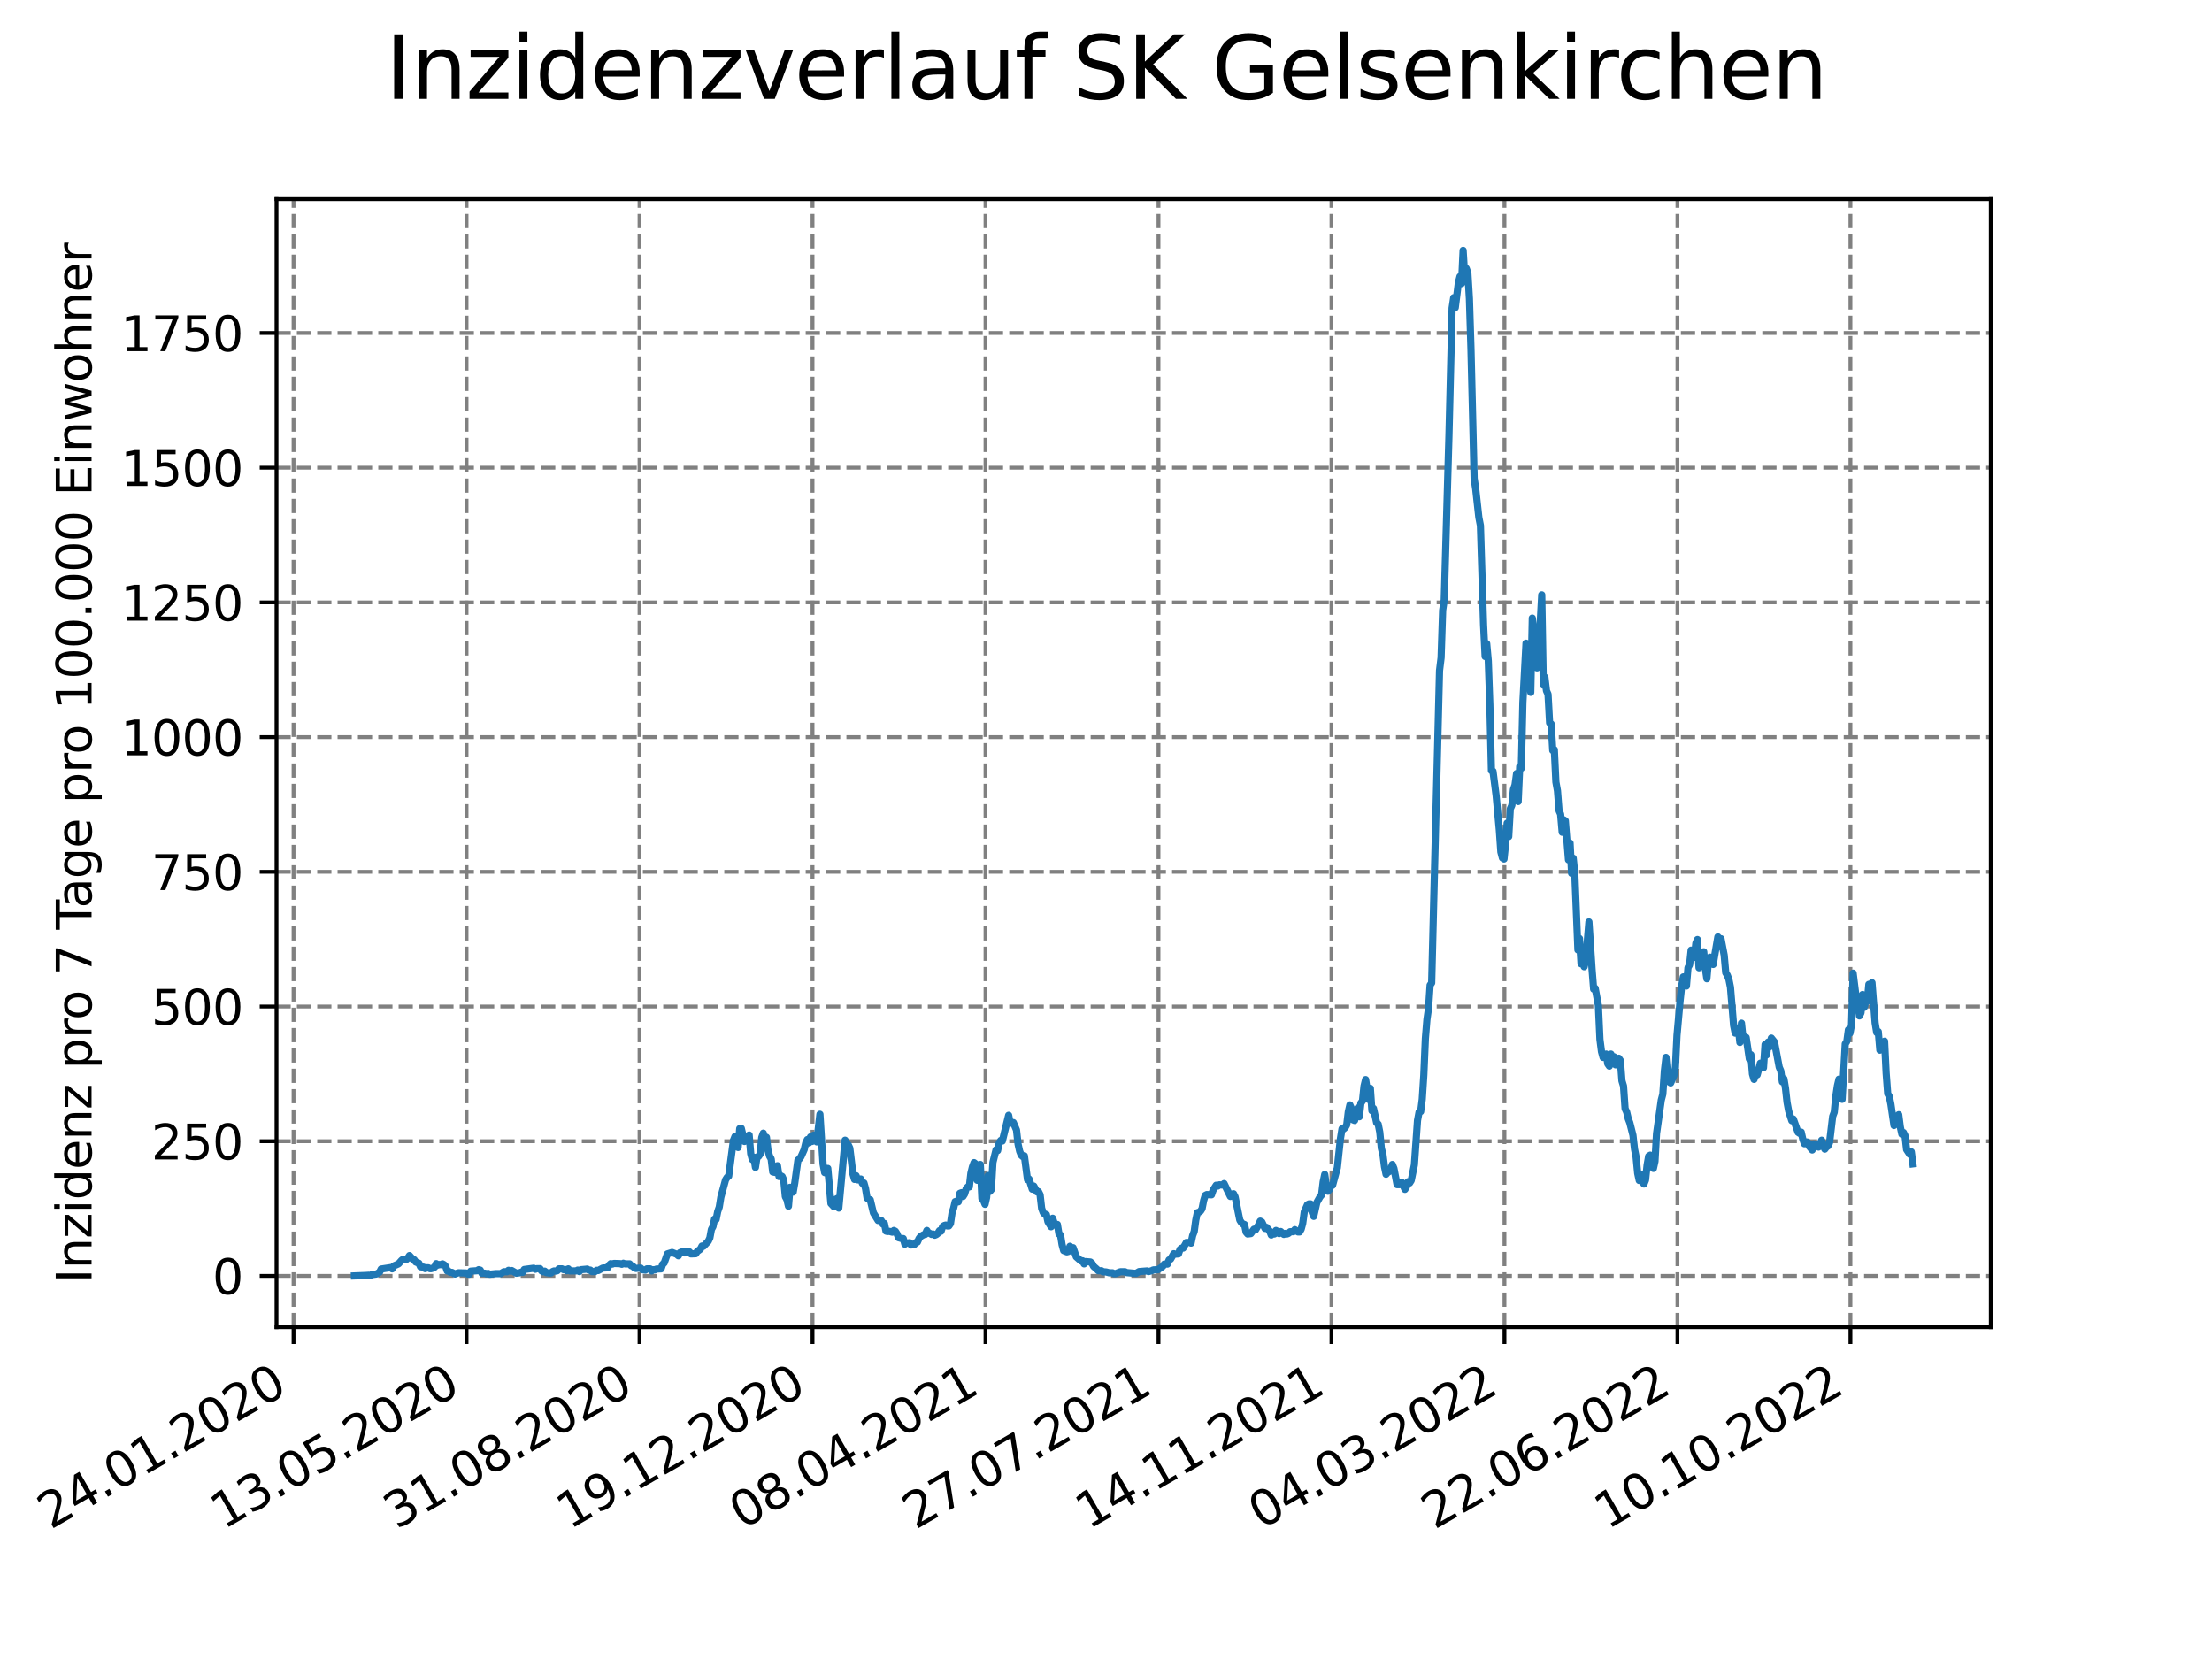 <?xml version="1.0" encoding="utf-8" standalone="no"?>
<!DOCTYPE svg PUBLIC "-//W3C//DTD SVG 1.1//EN"
  "http://www.w3.org/Graphics/SVG/1.1/DTD/svg11.dtd">
<svg xmlns:xlink="http://www.w3.org/1999/xlink" width="460.8pt" height="345.6pt" viewBox="0 0 460.8 345.6" xmlns="http://www.w3.org/2000/svg" version="1.1">
 <defs>
  <style type="text/css">*{stroke-linejoin: round; stroke-linecap: butt}</style>
 </defs>
 <g id="figure_1">
  <g id="patch_1">
   <path d="M 0 345.6 
L 460.8 345.6 
L 460.8 0 
L 0 0 
z
" style="fill: #ffffff"/>
  </g>
  <g id="axes_1">
   <g id="patch_2">
    <path d="M 57.6 276.48 
L 414.72 276.48 
L 414.72 41.472 
L 57.6 41.472 
z
" style="fill: #ffffff"/>
   </g>
   <g id="matplotlib.axis_1">
    <g id="xtick_1">
     <g id="line2d_1">
      <path d="M 61.152 276.48 
L 61.152 41.472 
" clip-path="url(#p1829b0a5c7)" style="fill: none; stroke-dasharray: 2.96,1.28; stroke-dashoffset: 0; stroke: #808080; stroke-width: 0.8"/>
     </g>
     <g id="line2d_2">
      <defs>
       <path id="m6d85619cec" d="M 0 0 
L 0 3.5 
" style="stroke: #000000; stroke-width: 0.8"/>
      </defs>
      <g>
       <use xlink:href="#m6d85619cec" x="61.152" y="276.48" style="stroke: #000000; stroke-width: 0.8"/>
      </g>
     </g>
     <g id="text_1">
      <!-- 24.01.2020 -->
      <g transform="translate(10.527 318.689) rotate(-30) scale(0.1 -0.1)">
       <defs>
        <path id="DejaVuSans-32" d="M 1228 531 
L 3431 531 
L 3431 0 
L 469 0 
L 469 531 
Q 828 903 1448 1529 
Q 2069 2156 2228 2338 
Q 2531 2678 2651 2914 
Q 2772 3150 2772 3378 
Q 2772 3750 2511 3984 
Q 2250 4219 1831 4219 
Q 1534 4219 1204 4116 
Q 875 4013 500 3803 
L 500 4441 
Q 881 4594 1212 4672 
Q 1544 4750 1819 4750 
Q 2544 4750 2975 4387 
Q 3406 4025 3406 3419 
Q 3406 3131 3298 2873 
Q 3191 2616 2906 2266 
Q 2828 2175 2409 1742 
Q 1991 1309 1228 531 
z
" transform="scale(0.016)"/>
        <path id="DejaVuSans-34" d="M 2419 4116 
L 825 1625 
L 2419 1625 
L 2419 4116 
z
M 2253 4666 
L 3047 4666 
L 3047 1625 
L 3713 1625 
L 3713 1100 
L 3047 1100 
L 3047 0 
L 2419 0 
L 2419 1100 
L 313 1100 
L 313 1709 
L 2253 4666 
z
" transform="scale(0.016)"/>
        <path id="DejaVuSans-2e" d="M 684 794 
L 1344 794 
L 1344 0 
L 684 0 
L 684 794 
z
" transform="scale(0.016)"/>
        <path id="DejaVuSans-30" d="M 2034 4250 
Q 1547 4250 1301 3770 
Q 1056 3291 1056 2328 
Q 1056 1369 1301 889 
Q 1547 409 2034 409 
Q 2525 409 2770 889 
Q 3016 1369 3016 2328 
Q 3016 3291 2770 3770 
Q 2525 4250 2034 4250 
z
M 2034 4750 
Q 2819 4750 3233 4129 
Q 3647 3509 3647 2328 
Q 3647 1150 3233 529 
Q 2819 -91 2034 -91 
Q 1250 -91 836 529 
Q 422 1150 422 2328 
Q 422 3509 836 4129 
Q 1250 4750 2034 4750 
z
" transform="scale(0.016)"/>
        <path id="DejaVuSans-31" d="M 794 531 
L 1825 531 
L 1825 4091 
L 703 3866 
L 703 4441 
L 1819 4666 
L 2450 4666 
L 2450 531 
L 3481 531 
L 3481 0 
L 794 0 
L 794 531 
z
" transform="scale(0.016)"/>
       </defs>
       <use xlink:href="#DejaVuSans-32"/>
       <use xlink:href="#DejaVuSans-34" x="63.623"/>
       <use xlink:href="#DejaVuSans-2e" x="127.246"/>
       <use xlink:href="#DejaVuSans-30" x="159.033"/>
       <use xlink:href="#DejaVuSans-31" x="222.656"/>
       <use xlink:href="#DejaVuSans-2e" x="286.279"/>
       <use xlink:href="#DejaVuSans-32" x="318.066"/>
       <use xlink:href="#DejaVuSans-30" x="381.689"/>
       <use xlink:href="#DejaVuSans-32" x="445.312"/>
       <use xlink:href="#DejaVuSans-30" x="508.936"/>
      </g>
     </g>
    </g>
    <g id="xtick_2">
     <g id="line2d_3">
      <path d="M 97.188 276.48 
L 97.188 41.472 
" clip-path="url(#p1829b0a5c7)" style="fill: none; stroke-dasharray: 2.96,1.28; stroke-dashoffset: 0; stroke: #808080; stroke-width: 0.8"/>
     </g>
     <g id="line2d_4">
      <g>
       <use xlink:href="#m6d85619cec" x="97.188" y="276.48" style="stroke: #000000; stroke-width: 0.8"/>
      </g>
     </g>
     <g id="text_2">
      <!-- 13.05.2020 -->
      <g transform="translate(46.563 318.689) rotate(-30) scale(0.1 -0.1)">
       <defs>
        <path id="DejaVuSans-33" d="M 2597 2516 
Q 3050 2419 3304 2112 
Q 3559 1806 3559 1356 
Q 3559 666 3084 287 
Q 2609 -91 1734 -91 
Q 1441 -91 1130 -33 
Q 819 25 488 141 
L 488 750 
Q 750 597 1062 519 
Q 1375 441 1716 441 
Q 2309 441 2620 675 
Q 2931 909 2931 1356 
Q 2931 1769 2642 2001 
Q 2353 2234 1838 2234 
L 1294 2234 
L 1294 2753 
L 1863 2753 
Q 2328 2753 2575 2939 
Q 2822 3125 2822 3475 
Q 2822 3834 2567 4026 
Q 2313 4219 1838 4219 
Q 1578 4219 1281 4162 
Q 984 4106 628 3988 
L 628 4550 
Q 988 4650 1302 4700 
Q 1616 4750 1894 4750 
Q 2613 4750 3031 4423 
Q 3450 4097 3450 3541 
Q 3450 3153 3228 2886 
Q 3006 2619 2597 2516 
z
" transform="scale(0.016)"/>
        <path id="DejaVuSans-35" d="M 691 4666 
L 3169 4666 
L 3169 4134 
L 1269 4134 
L 1269 2991 
Q 1406 3038 1543 3061 
Q 1681 3084 1819 3084 
Q 2600 3084 3056 2656 
Q 3513 2228 3513 1497 
Q 3513 744 3044 326 
Q 2575 -91 1722 -91 
Q 1428 -91 1123 -41 
Q 819 9 494 109 
L 494 744 
Q 775 591 1075 516 
Q 1375 441 1709 441 
Q 2250 441 2565 725 
Q 2881 1009 2881 1497 
Q 2881 1984 2565 2268 
Q 2250 2553 1709 2553 
Q 1456 2553 1204 2497 
Q 953 2441 691 2322 
L 691 4666 
z
" transform="scale(0.016)"/>
       </defs>
       <use xlink:href="#DejaVuSans-31"/>
       <use xlink:href="#DejaVuSans-33" x="63.623"/>
       <use xlink:href="#DejaVuSans-2e" x="127.246"/>
       <use xlink:href="#DejaVuSans-30" x="159.033"/>
       <use xlink:href="#DejaVuSans-35" x="222.656"/>
       <use xlink:href="#DejaVuSans-2e" x="286.279"/>
       <use xlink:href="#DejaVuSans-32" x="318.066"/>
       <use xlink:href="#DejaVuSans-30" x="381.689"/>
       <use xlink:href="#DejaVuSans-32" x="445.312"/>
       <use xlink:href="#DejaVuSans-30" x="508.936"/>
      </g>
     </g>
    </g>
    <g id="xtick_3">
     <g id="line2d_5">
      <path d="M 133.224 276.48 
L 133.224 41.472 
" clip-path="url(#p1829b0a5c7)" style="fill: none; stroke-dasharray: 2.96,1.28; stroke-dashoffset: 0; stroke: #808080; stroke-width: 0.8"/>
     </g>
     <g id="line2d_6">
      <g>
       <use xlink:href="#m6d85619cec" x="133.224" y="276.48" style="stroke: #000000; stroke-width: 0.8"/>
      </g>
     </g>
     <g id="text_3">
      <!-- 31.08.2020 -->
      <g transform="translate(82.599 318.689) rotate(-30) scale(0.1 -0.1)">
       <defs>
        <path id="DejaVuSans-38" d="M 2034 2216 
Q 1584 2216 1326 1975 
Q 1069 1734 1069 1313 
Q 1069 891 1326 650 
Q 1584 409 2034 409 
Q 2484 409 2743 651 
Q 3003 894 3003 1313 
Q 3003 1734 2745 1975 
Q 2488 2216 2034 2216 
z
M 1403 2484 
Q 997 2584 770 2862 
Q 544 3141 544 3541 
Q 544 4100 942 4425 
Q 1341 4750 2034 4750 
Q 2731 4750 3128 4425 
Q 3525 4100 3525 3541 
Q 3525 3141 3298 2862 
Q 3072 2584 2669 2484 
Q 3125 2378 3379 2068 
Q 3634 1759 3634 1313 
Q 3634 634 3220 271 
Q 2806 -91 2034 -91 
Q 1263 -91 848 271 
Q 434 634 434 1313 
Q 434 1759 690 2068 
Q 947 2378 1403 2484 
z
M 1172 3481 
Q 1172 3119 1398 2916 
Q 1625 2713 2034 2713 
Q 2441 2713 2670 2916 
Q 2900 3119 2900 3481 
Q 2900 3844 2670 4047 
Q 2441 4250 2034 4250 
Q 1625 4250 1398 4047 
Q 1172 3844 1172 3481 
z
" transform="scale(0.016)"/>
       </defs>
       <use xlink:href="#DejaVuSans-33"/>
       <use xlink:href="#DejaVuSans-31" x="63.623"/>
       <use xlink:href="#DejaVuSans-2e" x="127.246"/>
       <use xlink:href="#DejaVuSans-30" x="159.033"/>
       <use xlink:href="#DejaVuSans-38" x="222.656"/>
       <use xlink:href="#DejaVuSans-2e" x="286.279"/>
       <use xlink:href="#DejaVuSans-32" x="318.066"/>
       <use xlink:href="#DejaVuSans-30" x="381.689"/>
       <use xlink:href="#DejaVuSans-32" x="445.312"/>
       <use xlink:href="#DejaVuSans-30" x="508.936"/>
      </g>
     </g>
    </g>
    <g id="xtick_4">
     <g id="line2d_7">
      <path d="M 169.261 276.48 
L 169.261 41.472 
" clip-path="url(#p1829b0a5c7)" style="fill: none; stroke-dasharray: 2.96,1.28; stroke-dashoffset: 0; stroke: #808080; stroke-width: 0.8"/>
     </g>
     <g id="line2d_8">
      <g>
       <use xlink:href="#m6d85619cec" x="169.261" y="276.48" style="stroke: #000000; stroke-width: 0.8"/>
      </g>
     </g>
     <g id="text_4">
      <!-- 19.12.2020 -->
      <g transform="translate(118.636 318.689) rotate(-30) scale(0.1 -0.1)">
       <defs>
        <path id="DejaVuSans-39" d="M 703 97 
L 703 672 
Q 941 559 1184 500 
Q 1428 441 1663 441 
Q 2288 441 2617 861 
Q 2947 1281 2994 2138 
Q 2813 1869 2534 1725 
Q 2256 1581 1919 1581 
Q 1219 1581 811 2004 
Q 403 2428 403 3163 
Q 403 3881 828 4315 
Q 1253 4750 1959 4750 
Q 2769 4750 3195 4129 
Q 3622 3509 3622 2328 
Q 3622 1225 3098 567 
Q 2575 -91 1691 -91 
Q 1453 -91 1209 -44 
Q 966 3 703 97 
z
M 1959 2075 
Q 2384 2075 2632 2365 
Q 2881 2656 2881 3163 
Q 2881 3666 2632 3958 
Q 2384 4250 1959 4250 
Q 1534 4250 1286 3958 
Q 1038 3666 1038 3163 
Q 1038 2656 1286 2365 
Q 1534 2075 1959 2075 
z
" transform="scale(0.016)"/>
       </defs>
       <use xlink:href="#DejaVuSans-31"/>
       <use xlink:href="#DejaVuSans-39" x="63.623"/>
       <use xlink:href="#DejaVuSans-2e" x="127.246"/>
       <use xlink:href="#DejaVuSans-31" x="159.033"/>
       <use xlink:href="#DejaVuSans-32" x="222.656"/>
       <use xlink:href="#DejaVuSans-2e" x="286.279"/>
       <use xlink:href="#DejaVuSans-32" x="318.066"/>
       <use xlink:href="#DejaVuSans-30" x="381.689"/>
       <use xlink:href="#DejaVuSans-32" x="445.312"/>
       <use xlink:href="#DejaVuSans-30" x="508.936"/>
      </g>
     </g>
    </g>
    <g id="xtick_5">
     <g id="line2d_9">
      <path d="M 205.297 276.48 
L 205.297 41.472 
" clip-path="url(#p1829b0a5c7)" style="fill: none; stroke-dasharray: 2.96,1.28; stroke-dashoffset: 0; stroke: #808080; stroke-width: 0.8"/>
     </g>
     <g id="line2d_10">
      <g>
       <use xlink:href="#m6d85619cec" x="205.297" y="276.48" style="stroke: #000000; stroke-width: 0.8"/>
      </g>
     </g>
     <g id="text_5">
      <!-- 08.04.2021 -->
      <g transform="translate(154.672 318.689) rotate(-30) scale(0.1 -0.1)">
       <use xlink:href="#DejaVuSans-30"/>
       <use xlink:href="#DejaVuSans-38" x="63.623"/>
       <use xlink:href="#DejaVuSans-2e" x="127.246"/>
       <use xlink:href="#DejaVuSans-30" x="159.033"/>
       <use xlink:href="#DejaVuSans-34" x="222.656"/>
       <use xlink:href="#DejaVuSans-2e" x="286.279"/>
       <use xlink:href="#DejaVuSans-32" x="318.066"/>
       <use xlink:href="#DejaVuSans-30" x="381.689"/>
       <use xlink:href="#DejaVuSans-32" x="445.312"/>
       <use xlink:href="#DejaVuSans-31" x="508.936"/>
      </g>
     </g>
    </g>
    <g id="xtick_6">
     <g id="line2d_11">
      <path d="M 241.333 276.48 
L 241.333 41.472 
" clip-path="url(#p1829b0a5c7)" style="fill: none; stroke-dasharray: 2.96,1.28; stroke-dashoffset: 0; stroke: #808080; stroke-width: 0.8"/>
     </g>
     <g id="line2d_12">
      <g>
       <use xlink:href="#m6d85619cec" x="241.333" y="276.48" style="stroke: #000000; stroke-width: 0.8"/>
      </g>
     </g>
     <g id="text_6">
      <!-- 27.07.2021 -->
      <g transform="translate(190.708 318.689) rotate(-30) scale(0.1 -0.1)">
       <defs>
        <path id="DejaVuSans-37" d="M 525 4666 
L 3525 4666 
L 3525 4397 
L 1831 0 
L 1172 0 
L 2766 4134 
L 525 4134 
L 525 4666 
z
" transform="scale(0.016)"/>
       </defs>
       <use xlink:href="#DejaVuSans-32"/>
       <use xlink:href="#DejaVuSans-37" x="63.623"/>
       <use xlink:href="#DejaVuSans-2e" x="127.246"/>
       <use xlink:href="#DejaVuSans-30" x="159.033"/>
       <use xlink:href="#DejaVuSans-37" x="222.656"/>
       <use xlink:href="#DejaVuSans-2e" x="286.279"/>
       <use xlink:href="#DejaVuSans-32" x="318.066"/>
       <use xlink:href="#DejaVuSans-30" x="381.689"/>
       <use xlink:href="#DejaVuSans-32" x="445.312"/>
       <use xlink:href="#DejaVuSans-31" x="508.936"/>
      </g>
     </g>
    </g>
    <g id="xtick_7">
     <g id="line2d_13">
      <path d="M 277.37 276.48 
L 277.37 41.472 
" clip-path="url(#p1829b0a5c7)" style="fill: none; stroke-dasharray: 2.96,1.28; stroke-dashoffset: 0; stroke: #808080; stroke-width: 0.8"/>
     </g>
     <g id="line2d_14">
      <g>
       <use xlink:href="#m6d85619cec" x="277.37" y="276.48" style="stroke: #000000; stroke-width: 0.8"/>
      </g>
     </g>
     <g id="text_7">
      <!-- 14.11.2021 -->
      <g transform="translate(226.745 318.689) rotate(-30) scale(0.1 -0.1)">
       <use xlink:href="#DejaVuSans-31"/>
       <use xlink:href="#DejaVuSans-34" x="63.623"/>
       <use xlink:href="#DejaVuSans-2e" x="127.246"/>
       <use xlink:href="#DejaVuSans-31" x="159.033"/>
       <use xlink:href="#DejaVuSans-31" x="222.656"/>
       <use xlink:href="#DejaVuSans-2e" x="286.279"/>
       <use xlink:href="#DejaVuSans-32" x="318.066"/>
       <use xlink:href="#DejaVuSans-30" x="381.689"/>
       <use xlink:href="#DejaVuSans-32" x="445.312"/>
       <use xlink:href="#DejaVuSans-31" x="508.936"/>
      </g>
     </g>
    </g>
    <g id="xtick_8">
     <g id="line2d_15">
      <path d="M 313.406 276.48 
L 313.406 41.472 
" clip-path="url(#p1829b0a5c7)" style="fill: none; stroke-dasharray: 2.96,1.28; stroke-dashoffset: 0; stroke: #808080; stroke-width: 0.8"/>
     </g>
     <g id="line2d_16">
      <g>
       <use xlink:href="#m6d85619cec" x="313.406" y="276.48" style="stroke: #000000; stroke-width: 0.8"/>
      </g>
     </g>
     <g id="text_8">
      <!-- 04.03.2022 -->
      <g transform="translate(262.781 318.689) rotate(-30) scale(0.1 -0.1)">
       <use xlink:href="#DejaVuSans-30"/>
       <use xlink:href="#DejaVuSans-34" x="63.623"/>
       <use xlink:href="#DejaVuSans-2e" x="127.246"/>
       <use xlink:href="#DejaVuSans-30" x="159.033"/>
       <use xlink:href="#DejaVuSans-33" x="222.656"/>
       <use xlink:href="#DejaVuSans-2e" x="286.279"/>
       <use xlink:href="#DejaVuSans-32" x="318.066"/>
       <use xlink:href="#DejaVuSans-30" x="381.689"/>
       <use xlink:href="#DejaVuSans-32" x="445.312"/>
       <use xlink:href="#DejaVuSans-32" x="508.936"/>
      </g>
     </g>
    </g>
    <g id="xtick_9">
     <g id="line2d_17">
      <path d="M 349.442 276.48 
L 349.442 41.472 
" clip-path="url(#p1829b0a5c7)" style="fill: none; stroke-dasharray: 2.96,1.28; stroke-dashoffset: 0; stroke: #808080; stroke-width: 0.8"/>
     </g>
     <g id="line2d_18">
      <g>
       <use xlink:href="#m6d85619cec" x="349.442" y="276.48" style="stroke: #000000; stroke-width: 0.8"/>
      </g>
     </g>
     <g id="text_9">
      <!-- 22.06.2022 -->
      <g transform="translate(298.817 318.689) rotate(-30) scale(0.1 -0.1)">
       <defs>
        <path id="DejaVuSans-36" d="M 2113 2584 
Q 1688 2584 1439 2293 
Q 1191 2003 1191 1497 
Q 1191 994 1439 701 
Q 1688 409 2113 409 
Q 2538 409 2786 701 
Q 3034 994 3034 1497 
Q 3034 2003 2786 2293 
Q 2538 2584 2113 2584 
z
M 3366 4563 
L 3366 3988 
Q 3128 4100 2886 4159 
Q 2644 4219 2406 4219 
Q 1781 4219 1451 3797 
Q 1122 3375 1075 2522 
Q 1259 2794 1537 2939 
Q 1816 3084 2150 3084 
Q 2853 3084 3261 2657 
Q 3669 2231 3669 1497 
Q 3669 778 3244 343 
Q 2819 -91 2113 -91 
Q 1303 -91 875 529 
Q 447 1150 447 2328 
Q 447 3434 972 4092 
Q 1497 4750 2381 4750 
Q 2619 4750 2861 4703 
Q 3103 4656 3366 4563 
z
" transform="scale(0.016)"/>
       </defs>
       <use xlink:href="#DejaVuSans-32"/>
       <use xlink:href="#DejaVuSans-32" x="63.623"/>
       <use xlink:href="#DejaVuSans-2e" x="127.246"/>
       <use xlink:href="#DejaVuSans-30" x="159.033"/>
       <use xlink:href="#DejaVuSans-36" x="222.656"/>
       <use xlink:href="#DejaVuSans-2e" x="286.279"/>
       <use xlink:href="#DejaVuSans-32" x="318.066"/>
       <use xlink:href="#DejaVuSans-30" x="381.689"/>
       <use xlink:href="#DejaVuSans-32" x="445.312"/>
       <use xlink:href="#DejaVuSans-32" x="508.936"/>
      </g>
     </g>
    </g>
    <g id="xtick_10">
     <g id="line2d_19">
      <path d="M 385.479 276.48 
L 385.479 41.472 
" clip-path="url(#p1829b0a5c7)" style="fill: none; stroke-dasharray: 2.96,1.28; stroke-dashoffset: 0; stroke: #808080; stroke-width: 0.8"/>
     </g>
     <g id="line2d_20">
      <g>
       <use xlink:href="#m6d85619cec" x="385.479" y="276.48" style="stroke: #000000; stroke-width: 0.8"/>
      </g>
     </g>
     <g id="text_10">
      <!-- 10.10.2022 -->
      <g transform="translate(334.853 318.689) rotate(-30) scale(0.1 -0.1)">
       <use xlink:href="#DejaVuSans-31"/>
       <use xlink:href="#DejaVuSans-30" x="63.623"/>
       <use xlink:href="#DejaVuSans-2e" x="127.246"/>
       <use xlink:href="#DejaVuSans-31" x="159.033"/>
       <use xlink:href="#DejaVuSans-30" x="222.656"/>
       <use xlink:href="#DejaVuSans-2e" x="286.279"/>
       <use xlink:href="#DejaVuSans-32" x="318.066"/>
       <use xlink:href="#DejaVuSans-30" x="381.689"/>
       <use xlink:href="#DejaVuSans-32" x="445.312"/>
       <use xlink:href="#DejaVuSans-32" x="508.936"/>
      </g>
     </g>
    </g>
   </g>
   <g id="matplotlib.axis_2">
    <g id="ytick_1">
     <g id="line2d_21">
      <path d="M 57.6 265.798 
L 414.72 265.798 
" clip-path="url(#p1829b0a5c7)" style="fill: none; stroke-dasharray: 2.96,1.28; stroke-dashoffset: 0; stroke: #808080; stroke-width: 0.8"/>
     </g>
     <g id="line2d_22">
      <defs>
       <path id="m5ffd373822" d="M 0 0 
L -3.5 0 
" style="stroke: #000000; stroke-width: 0.8"/>
      </defs>
      <g>
       <use xlink:href="#m5ffd373822" x="57.6" y="265.798" style="stroke: #000000; stroke-width: 0.8"/>
      </g>
     </g>
     <g id="text_11">
      <!-- 0 -->
      <g transform="translate(44.237 269.597) scale(0.1 -0.1)">
       <use xlink:href="#DejaVuSans-30"/>
      </g>
     </g>
    </g>
    <g id="ytick_2">
     <g id="line2d_23">
      <path d="M 57.6 237.737 
L 414.72 237.737 
" clip-path="url(#p1829b0a5c7)" style="fill: none; stroke-dasharray: 2.96,1.28; stroke-dashoffset: 0; stroke: #808080; stroke-width: 0.8"/>
     </g>
     <g id="line2d_24">
      <g>
       <use xlink:href="#m5ffd373822" x="57.6" y="237.737" style="stroke: #000000; stroke-width: 0.8"/>
      </g>
     </g>
     <g id="text_12">
      <!-- 250 -->
      <g transform="translate(31.512 241.536) scale(0.1 -0.1)">
       <use xlink:href="#DejaVuSans-32"/>
       <use xlink:href="#DejaVuSans-35" x="63.623"/>
       <use xlink:href="#DejaVuSans-30" x="127.246"/>
      </g>
     </g>
    </g>
    <g id="ytick_3">
     <g id="line2d_25">
      <path d="M 57.6 209.675 
L 414.72 209.675 
" clip-path="url(#p1829b0a5c7)" style="fill: none; stroke-dasharray: 2.96,1.28; stroke-dashoffset: 0; stroke: #808080; stroke-width: 0.8"/>
     </g>
     <g id="line2d_26">
      <g>
       <use xlink:href="#m5ffd373822" x="57.6" y="209.675" style="stroke: #000000; stroke-width: 0.8"/>
      </g>
     </g>
     <g id="text_13">
      <!-- 500 -->
      <g transform="translate(31.512 213.475) scale(0.1 -0.1)">
       <use xlink:href="#DejaVuSans-35"/>
       <use xlink:href="#DejaVuSans-30" x="63.623"/>
       <use xlink:href="#DejaVuSans-30" x="127.246"/>
      </g>
     </g>
    </g>
    <g id="ytick_4">
     <g id="line2d_27">
      <path d="M 57.6 181.614 
L 414.72 181.614 
" clip-path="url(#p1829b0a5c7)" style="fill: none; stroke-dasharray: 2.96,1.28; stroke-dashoffset: 0; stroke: #808080; stroke-width: 0.8"/>
     </g>
     <g id="line2d_28">
      <g>
       <use xlink:href="#m5ffd373822" x="57.6" y="181.614" style="stroke: #000000; stroke-width: 0.8"/>
      </g>
     </g>
     <g id="text_14">
      <!-- 750 -->
      <g transform="translate(31.512 185.413) scale(0.1 -0.1)">
       <use xlink:href="#DejaVuSans-37"/>
       <use xlink:href="#DejaVuSans-35" x="63.623"/>
       <use xlink:href="#DejaVuSans-30" x="127.246"/>
      </g>
     </g>
    </g>
    <g id="ytick_5">
     <g id="line2d_29">
      <path d="M 57.6 153.553 
L 414.72 153.553 
" clip-path="url(#p1829b0a5c7)" style="fill: none; stroke-dasharray: 2.96,1.28; stroke-dashoffset: 0; stroke: #808080; stroke-width: 0.8"/>
     </g>
     <g id="line2d_30">
      <g>
       <use xlink:href="#m5ffd373822" x="57.6" y="153.553" style="stroke: #000000; stroke-width: 0.8"/>
      </g>
     </g>
     <g id="text_15">
      <!-- 1000 -->
      <g transform="translate(25.15 157.352) scale(0.1 -0.1)">
       <use xlink:href="#DejaVuSans-31"/>
       <use xlink:href="#DejaVuSans-30" x="63.623"/>
       <use xlink:href="#DejaVuSans-30" x="127.246"/>
       <use xlink:href="#DejaVuSans-30" x="190.869"/>
      </g>
     </g>
    </g>
    <g id="ytick_6">
     <g id="line2d_31">
      <path d="M 57.6 125.492 
L 414.72 125.492 
" clip-path="url(#p1829b0a5c7)" style="fill: none; stroke-dasharray: 2.96,1.28; stroke-dashoffset: 0; stroke: #808080; stroke-width: 0.8"/>
     </g>
     <g id="line2d_32">
      <g>
       <use xlink:href="#m5ffd373822" x="57.6" y="125.492" style="stroke: #000000; stroke-width: 0.8"/>
      </g>
     </g>
     <g id="text_16">
      <!-- 1250 -->
      <g transform="translate(25.15 129.291) scale(0.1 -0.1)">
       <use xlink:href="#DejaVuSans-31"/>
       <use xlink:href="#DejaVuSans-32" x="63.623"/>
       <use xlink:href="#DejaVuSans-35" x="127.246"/>
       <use xlink:href="#DejaVuSans-30" x="190.869"/>
      </g>
     </g>
    </g>
    <g id="ytick_7">
     <g id="line2d_33">
      <path d="M 57.6 97.43 
L 414.72 97.43 
" clip-path="url(#p1829b0a5c7)" style="fill: none; stroke-dasharray: 2.96,1.28; stroke-dashoffset: 0; stroke: #808080; stroke-width: 0.8"/>
     </g>
     <g id="line2d_34">
      <g>
       <use xlink:href="#m5ffd373822" x="57.6" y="97.43" style="stroke: #000000; stroke-width: 0.8"/>
      </g>
     </g>
     <g id="text_17">
      <!-- 1500 -->
      <g transform="translate(25.15 101.229) scale(0.1 -0.1)">
       <use xlink:href="#DejaVuSans-31"/>
       <use xlink:href="#DejaVuSans-35" x="63.623"/>
       <use xlink:href="#DejaVuSans-30" x="127.246"/>
       <use xlink:href="#DejaVuSans-30" x="190.869"/>
      </g>
     </g>
    </g>
    <g id="ytick_8">
     <g id="line2d_35">
      <path d="M 57.6 69.369 
L 414.72 69.369 
" clip-path="url(#p1829b0a5c7)" style="fill: none; stroke-dasharray: 2.96,1.28; stroke-dashoffset: 0; stroke: #808080; stroke-width: 0.8"/>
     </g>
     <g id="line2d_36">
      <g>
       <use xlink:href="#m5ffd373822" x="57.6" y="69.369" style="stroke: #000000; stroke-width: 0.8"/>
      </g>
     </g>
     <g id="text_18">
      <!-- 1750 -->
      <g transform="translate(25.15 73.168) scale(0.1 -0.1)">
       <use xlink:href="#DejaVuSans-31"/>
       <use xlink:href="#DejaVuSans-37" x="63.623"/>
       <use xlink:href="#DejaVuSans-35" x="127.246"/>
       <use xlink:href="#DejaVuSans-30" x="190.869"/>
      </g>
     </g>
    </g>
    <g id="text_19">
     <!-- Inzidenz pro 7 Tage pro 100.000 Einwohner -->
     <g transform="translate(19.07 267.301) rotate(-90) scale(0.1 -0.1)">
      <defs>
       <path id="DejaVuSans-49" d="M 628 4666 
L 1259 4666 
L 1259 0 
L 628 0 
L 628 4666 
z
" transform="scale(0.016)"/>
       <path id="DejaVuSans-6e" d="M 3513 2113 
L 3513 0 
L 2938 0 
L 2938 2094 
Q 2938 2591 2744 2837 
Q 2550 3084 2163 3084 
Q 1697 3084 1428 2787 
Q 1159 2491 1159 1978 
L 1159 0 
L 581 0 
L 581 3500 
L 1159 3500 
L 1159 2956 
Q 1366 3272 1645 3428 
Q 1925 3584 2291 3584 
Q 2894 3584 3203 3211 
Q 3513 2838 3513 2113 
z
" transform="scale(0.016)"/>
       <path id="DejaVuSans-7a" d="M 353 3500 
L 3084 3500 
L 3084 2975 
L 922 459 
L 3084 459 
L 3084 0 
L 275 0 
L 275 525 
L 2438 3041 
L 353 3041 
L 353 3500 
z
" transform="scale(0.016)"/>
       <path id="DejaVuSans-69" d="M 603 3500 
L 1178 3500 
L 1178 0 
L 603 0 
L 603 3500 
z
M 603 4863 
L 1178 4863 
L 1178 4134 
L 603 4134 
L 603 4863 
z
" transform="scale(0.016)"/>
       <path id="DejaVuSans-64" d="M 2906 2969 
L 2906 4863 
L 3481 4863 
L 3481 0 
L 2906 0 
L 2906 525 
Q 2725 213 2448 61 
Q 2172 -91 1784 -91 
Q 1150 -91 751 415 
Q 353 922 353 1747 
Q 353 2572 751 3078 
Q 1150 3584 1784 3584 
Q 2172 3584 2448 3432 
Q 2725 3281 2906 2969 
z
M 947 1747 
Q 947 1113 1208 752 
Q 1469 391 1925 391 
Q 2381 391 2643 752 
Q 2906 1113 2906 1747 
Q 2906 2381 2643 2742 
Q 2381 3103 1925 3103 
Q 1469 3103 1208 2742 
Q 947 2381 947 1747 
z
" transform="scale(0.016)"/>
       <path id="DejaVuSans-65" d="M 3597 1894 
L 3597 1613 
L 953 1613 
Q 991 1019 1311 708 
Q 1631 397 2203 397 
Q 2534 397 2845 478 
Q 3156 559 3463 722 
L 3463 178 
Q 3153 47 2828 -22 
Q 2503 -91 2169 -91 
Q 1331 -91 842 396 
Q 353 884 353 1716 
Q 353 2575 817 3079 
Q 1281 3584 2069 3584 
Q 2775 3584 3186 3129 
Q 3597 2675 3597 1894 
z
M 3022 2063 
Q 3016 2534 2758 2815 
Q 2500 3097 2075 3097 
Q 1594 3097 1305 2825 
Q 1016 2553 972 2059 
L 3022 2063 
z
" transform="scale(0.016)"/>
       <path id="DejaVuSans-20" transform="scale(0.016)"/>
       <path id="DejaVuSans-70" d="M 1159 525 
L 1159 -1331 
L 581 -1331 
L 581 3500 
L 1159 3500 
L 1159 2969 
Q 1341 3281 1617 3432 
Q 1894 3584 2278 3584 
Q 2916 3584 3314 3078 
Q 3713 2572 3713 1747 
Q 3713 922 3314 415 
Q 2916 -91 2278 -91 
Q 1894 -91 1617 61 
Q 1341 213 1159 525 
z
M 3116 1747 
Q 3116 2381 2855 2742 
Q 2594 3103 2138 3103 
Q 1681 3103 1420 2742 
Q 1159 2381 1159 1747 
Q 1159 1113 1420 752 
Q 1681 391 2138 391 
Q 2594 391 2855 752 
Q 3116 1113 3116 1747 
z
" transform="scale(0.016)"/>
       <path id="DejaVuSans-72" d="M 2631 2963 
Q 2534 3019 2420 3045 
Q 2306 3072 2169 3072 
Q 1681 3072 1420 2755 
Q 1159 2438 1159 1844 
L 1159 0 
L 581 0 
L 581 3500 
L 1159 3500 
L 1159 2956 
Q 1341 3275 1631 3429 
Q 1922 3584 2338 3584 
Q 2397 3584 2469 3576 
Q 2541 3569 2628 3553 
L 2631 2963 
z
" transform="scale(0.016)"/>
       <path id="DejaVuSans-6f" d="M 1959 3097 
Q 1497 3097 1228 2736 
Q 959 2375 959 1747 
Q 959 1119 1226 758 
Q 1494 397 1959 397 
Q 2419 397 2687 759 
Q 2956 1122 2956 1747 
Q 2956 2369 2687 2733 
Q 2419 3097 1959 3097 
z
M 1959 3584 
Q 2709 3584 3137 3096 
Q 3566 2609 3566 1747 
Q 3566 888 3137 398 
Q 2709 -91 1959 -91 
Q 1206 -91 779 398 
Q 353 888 353 1747 
Q 353 2609 779 3096 
Q 1206 3584 1959 3584 
z
" transform="scale(0.016)"/>
       <path id="DejaVuSans-54" d="M -19 4666 
L 3928 4666 
L 3928 4134 
L 2272 4134 
L 2272 0 
L 1638 0 
L 1638 4134 
L -19 4134 
L -19 4666 
z
" transform="scale(0.016)"/>
       <path id="DejaVuSans-61" d="M 2194 1759 
Q 1497 1759 1228 1600 
Q 959 1441 959 1056 
Q 959 750 1161 570 
Q 1363 391 1709 391 
Q 2188 391 2477 730 
Q 2766 1069 2766 1631 
L 2766 1759 
L 2194 1759 
z
M 3341 1997 
L 3341 0 
L 2766 0 
L 2766 531 
Q 2569 213 2275 61 
Q 1981 -91 1556 -91 
Q 1019 -91 701 211 
Q 384 513 384 1019 
Q 384 1609 779 1909 
Q 1175 2209 1959 2209 
L 2766 2209 
L 2766 2266 
Q 2766 2663 2505 2880 
Q 2244 3097 1772 3097 
Q 1472 3097 1187 3025 
Q 903 2953 641 2809 
L 641 3341 
Q 956 3463 1253 3523 
Q 1550 3584 1831 3584 
Q 2591 3584 2966 3190 
Q 3341 2797 3341 1997 
z
" transform="scale(0.016)"/>
       <path id="DejaVuSans-67" d="M 2906 1791 
Q 2906 2416 2648 2759 
Q 2391 3103 1925 3103 
Q 1463 3103 1205 2759 
Q 947 2416 947 1791 
Q 947 1169 1205 825 
Q 1463 481 1925 481 
Q 2391 481 2648 825 
Q 2906 1169 2906 1791 
z
M 3481 434 
Q 3481 -459 3084 -895 
Q 2688 -1331 1869 -1331 
Q 1566 -1331 1297 -1286 
Q 1028 -1241 775 -1147 
L 775 -588 
Q 1028 -725 1275 -790 
Q 1522 -856 1778 -856 
Q 2344 -856 2625 -561 
Q 2906 -266 2906 331 
L 2906 616 
Q 2728 306 2450 153 
Q 2172 0 1784 0 
Q 1141 0 747 490 
Q 353 981 353 1791 
Q 353 2603 747 3093 
Q 1141 3584 1784 3584 
Q 2172 3584 2450 3431 
Q 2728 3278 2906 2969 
L 2906 3500 
L 3481 3500 
L 3481 434 
z
" transform="scale(0.016)"/>
       <path id="DejaVuSans-45" d="M 628 4666 
L 3578 4666 
L 3578 4134 
L 1259 4134 
L 1259 2753 
L 3481 2753 
L 3481 2222 
L 1259 2222 
L 1259 531 
L 3634 531 
L 3634 0 
L 628 0 
L 628 4666 
z
" transform="scale(0.016)"/>
       <path id="DejaVuSans-77" d="M 269 3500 
L 844 3500 
L 1563 769 
L 2278 3500 
L 2956 3500 
L 3675 769 
L 4391 3500 
L 4966 3500 
L 4050 0 
L 3372 0 
L 2619 2869 
L 1863 0 
L 1184 0 
L 269 3500 
z
" transform="scale(0.016)"/>
       <path id="DejaVuSans-68" d="M 3513 2113 
L 3513 0 
L 2938 0 
L 2938 2094 
Q 2938 2591 2744 2837 
Q 2550 3084 2163 3084 
Q 1697 3084 1428 2787 
Q 1159 2491 1159 1978 
L 1159 0 
L 581 0 
L 581 4863 
L 1159 4863 
L 1159 2956 
Q 1366 3272 1645 3428 
Q 1925 3584 2291 3584 
Q 2894 3584 3203 3211 
Q 3513 2838 3513 2113 
z
" transform="scale(0.016)"/>
      </defs>
      <use xlink:href="#DejaVuSans-49"/>
      <use xlink:href="#DejaVuSans-6e" x="29.492"/>
      <use xlink:href="#DejaVuSans-7a" x="92.871"/>
      <use xlink:href="#DejaVuSans-69" x="145.361"/>
      <use xlink:href="#DejaVuSans-64" x="173.145"/>
      <use xlink:href="#DejaVuSans-65" x="236.621"/>
      <use xlink:href="#DejaVuSans-6e" x="298.145"/>
      <use xlink:href="#DejaVuSans-7a" x="361.523"/>
      <use xlink:href="#DejaVuSans-20" x="414.014"/>
      <use xlink:href="#DejaVuSans-70" x="445.801"/>
      <use xlink:href="#DejaVuSans-72" x="509.277"/>
      <use xlink:href="#DejaVuSans-6f" x="548.141"/>
      <use xlink:href="#DejaVuSans-20" x="609.322"/>
      <use xlink:href="#DejaVuSans-37" x="641.109"/>
      <use xlink:href="#DejaVuSans-20" x="704.732"/>
      <use xlink:href="#DejaVuSans-54" x="736.52"/>
      <use xlink:href="#DejaVuSans-61" x="781.104"/>
      <use xlink:href="#DejaVuSans-67" x="842.383"/>
      <use xlink:href="#DejaVuSans-65" x="905.859"/>
      <use xlink:href="#DejaVuSans-20" x="967.383"/>
      <use xlink:href="#DejaVuSans-70" x="999.17"/>
      <use xlink:href="#DejaVuSans-72" x="1062.646"/>
      <use xlink:href="#DejaVuSans-6f" x="1101.51"/>
      <use xlink:href="#DejaVuSans-20" x="1162.691"/>
      <use xlink:href="#DejaVuSans-31" x="1194.479"/>
      <use xlink:href="#DejaVuSans-30" x="1258.102"/>
      <use xlink:href="#DejaVuSans-30" x="1321.725"/>
      <use xlink:href="#DejaVuSans-2e" x="1385.348"/>
      <use xlink:href="#DejaVuSans-30" x="1417.135"/>
      <use xlink:href="#DejaVuSans-30" x="1480.758"/>
      <use xlink:href="#DejaVuSans-30" x="1544.381"/>
      <use xlink:href="#DejaVuSans-20" x="1608.004"/>
      <use xlink:href="#DejaVuSans-45" x="1639.791"/>
      <use xlink:href="#DejaVuSans-69" x="1702.975"/>
      <use xlink:href="#DejaVuSans-6e" x="1730.758"/>
      <use xlink:href="#DejaVuSans-77" x="1794.137"/>
      <use xlink:href="#DejaVuSans-6f" x="1875.924"/>
      <use xlink:href="#DejaVuSans-68" x="1937.105"/>
      <use xlink:href="#DejaVuSans-6e" x="2000.484"/>
      <use xlink:href="#DejaVuSans-65" x="2063.863"/>
      <use xlink:href="#DejaVuSans-72" x="2125.387"/>
     </g>
    </g>
   </g>
   <g id="line2d_37">
    <path d="M 73.833 265.798 
L 76.126 265.711 
L 76.781 265.668 
L 77.109 265.711 
L 77.436 265.538 
L 78.419 265.409 
L 79.074 265.02 
L 79.402 264.371 
L 81.368 264.069 
L 81.695 264.328 
L 82.023 263.723 
L 83.006 263.29 
L 83.661 262.556 
L 83.988 262.296 
L 84.644 262.383 
L 84.971 262.08 
L 85.299 261.561 
L 85.954 262.296 
L 86.282 262.426 
L 86.609 262.901 
L 87.264 263.161 
L 87.592 263.896 
L 88.247 263.982 
L 88.575 264.285 
L 88.902 264.112 
L 89.23 264.112 
L 89.558 264.285 
L 89.885 264.285 
L 90.54 263.982 
L 90.868 263.247 
L 91.196 263.55 
L 91.523 263.42 
L 91.851 263.463 
L 92.178 263.29 
L 92.506 263.463 
L 92.834 263.809 
L 93.161 264.76 
L 93.489 264.847 
L 93.817 265.063 
L 94.144 265.063 
L 94.799 265.409 
L 95.455 265.149 
L 97.093 265.193 
L 97.42 265.409 
L 97.748 265.452 
L 98.075 264.804 
L 99.386 264.717 
L 99.713 264.501 
L 100.041 264.587 
L 100.369 265.236 
L 101.024 265.236 
L 101.351 265.366 
L 101.679 265.279 
L 102.007 265.452 
L 103.317 265.322 
L 103.972 265.322 
L 104.3 265.322 
L 104.955 264.933 
L 105.61 264.933 
L 105.938 264.631 
L 106.265 264.804 
L 106.593 264.674 
L 107.576 265.236 
L 108.231 265.149 
L 108.559 265.02 
L 108.886 265.063 
L 109.214 264.458 
L 111.179 264.198 
L 111.507 264.414 
L 111.835 264.285 
L 112.49 264.285 
L 112.817 264.76 
L 113.145 264.933 
L 113.473 264.804 
L 113.8 265.106 
L 114.455 265.193 
L 114.783 265.193 
L 115.111 264.89 
L 115.438 264.76 
L 115.766 264.804 
L 116.094 264.717 
L 116.421 264.328 
L 117.076 264.328 
L 117.404 264.501 
L 117.732 264.458 
L 118.059 264.717 
L 118.387 264.328 
L 118.714 264.76 
L 120.025 264.76 
L 120.352 264.587 
L 120.68 264.89 
L 121.008 264.501 
L 121.99 264.414 
L 122.318 264.371 
L 122.646 264.587 
L 122.973 264.587 
L 123.301 264.89 
L 123.956 264.89 
L 124.284 264.631 
L 124.611 264.674 
L 125.594 264.155 
L 126.577 264.112 
L 126.904 263.55 
L 127.232 263.247 
L 127.56 263.334 
L 127.887 263.204 
L 129.198 263.247 
L 129.525 263.377 
L 129.853 263.161 
L 130.18 263.29 
L 131.163 263.29 
L 131.491 263.68 
L 131.818 263.766 
L 132.146 264.112 
L 132.474 264.242 
L 133.456 264.155 
L 133.784 264.501 
L 134.439 264.587 
L 134.767 264.328 
L 135.422 264.328 
L 135.75 264.76 
L 136.077 264.501 
L 136.405 264.544 
L 136.732 264.371 
L 137.715 264.328 
L 138.043 263.377 
L 138.371 263.074 
L 139.026 261.215 
L 140.009 260.913 
L 140.991 261.302 
L 141.319 261.604 
L 141.647 260.956 
L 142.302 260.697 
L 142.629 260.999 
L 142.957 260.74 
L 143.285 260.87 
L 143.612 260.783 
L 143.94 261.215 
L 144.923 261.172 
L 145.25 260.697 
L 145.905 260.221 
L 146.233 259.573 
L 146.561 259.616 
L 147.543 258.578 
L 147.871 257.887 
L 148.199 256.114 
L 148.526 255.509 
L 148.854 253.953 
L 149.181 254.039 
L 149.509 252.396 
L 149.837 251.445 
L 150.164 249.414 
L 151.147 245.782 
L 151.475 245.263 
L 151.802 245.004 
L 152.785 237.568 
L 153.113 236.747 
L 153.44 238.433 
L 153.768 239.038 
L 154.095 235.104 
L 154.423 235.061 
L 155.078 237.785 
L 155.406 237.439 
L 155.733 236.747 
L 156.061 236.445 
L 156.389 240.335 
L 156.716 241.546 
L 157.044 241.07 
L 157.371 243.188 
L 157.699 241.027 
L 158.027 240.897 
L 158.354 240.422 
L 158.682 236.963 
L 159.01 236.055 
L 159.337 237.914 
L 159.665 236.92 
L 159.992 239.687 
L 160.32 240.854 
L 160.648 241.416 
L 160.975 244.139 
L 161.63 244.269 
L 161.958 242.843 
L 162.286 245.091 
L 162.613 244.918 
L 162.941 245.091 
L 163.268 245.825 
L 163.596 249.284 
L 163.924 249.889 
L 164.251 251.272 
L 164.579 247.339 
L 164.906 248.073 
L 165.234 248.333 
L 165.562 246.431 
L 166.217 241.675 
L 166.544 241.416 
L 166.872 240.94 
L 167.527 239.471 
L 167.855 238.087 
L 168.182 237.396 
L 168.51 238.087 
L 168.838 236.834 
L 169.165 237.785 
L 169.493 236.488 
L 169.82 236.963 
L 170.148 237.871 
L 170.803 232.121 
L 171.458 242.497 
L 171.786 244.269 
L 172.114 244.356 
L 172.441 243.405 
L 173.096 250.71 
L 173.752 251.402 
L 174.079 249.846 
L 174.407 249.673 
L 174.734 251.662 
L 176.045 237.525 
L 176.372 238.217 
L 176.7 238.476 
L 177.028 239.168 
L 177.683 244.572 
L 178.01 245.696 
L 178.338 244.918 
L 178.666 245.782 
L 178.993 245.782 
L 179.321 245.609 
L 179.648 246.517 
L 179.976 246.431 
L 180.304 247.598 
L 180.631 249.586 
L 180.959 249.846 
L 181.287 249.932 
L 181.942 252.656 
L 182.925 254.255 
L 183.58 254.255 
L 183.907 254.99 
L 184.235 254.861 
L 184.563 256.46 
L 184.89 256.547 
L 185.218 256.503 
L 185.873 256.676 
L 186.201 256.33 
L 186.528 256.503 
L 186.856 257.022 
L 187.183 257.843 
L 187.839 258.016 
L 188.166 258.016 
L 188.494 259.184 
L 188.821 258.967 
L 189.477 258.881 
L 189.804 259.357 
L 190.132 259.227 
L 190.459 259.27 
L 190.787 258.838 
L 191.115 258.751 
L 191.442 258.016 
L 191.77 257.584 
L 192.425 257.195 
L 192.753 257.152 
L 193.08 256.33 
L 193.408 256.892 
L 193.735 256.936 
L 194.063 257.152 
L 194.391 257.065 
L 194.718 257.325 
L 195.046 257.195 
L 195.373 256.936 
L 195.701 256.374 
L 196.029 256.503 
L 196.356 255.552 
L 196.684 255.293 
L 197.011 255.206 
L 197.339 255.379 
L 197.667 255.379 
L 197.994 254.904 
L 198.322 252.699 
L 198.649 251.705 
L 198.977 250.321 
L 199.305 250.408 
L 199.632 250.365 
L 199.96 248.592 
L 200.287 248.463 
L 200.615 249.241 
L 200.943 248.722 
L 201.27 247.598 
L 201.598 247.252 
L 201.925 247.252 
L 202.253 244.399 
L 202.581 243.059 
L 202.908 242.194 
L 203.236 242.454 
L 203.564 245.869 
L 203.891 242.67 
L 204.219 242.583 
L 204.546 249.673 
L 204.874 250.062 
L 205.202 250.883 
L 205.529 249.457 
L 205.857 244.874 
L 206.184 248.203 
L 206.512 247.814 
L 206.84 242.151 
L 207.495 239.514 
L 207.822 239.687 
L 208.15 238.087 
L 208.478 237.568 
L 208.805 237.698 
L 210.116 232.338 
L 210.443 233.98 
L 210.771 233.851 
L 211.098 233.851 
L 211.754 235.407 
L 212.081 238.347 
L 212.409 239.816 
L 212.736 240.638 
L 213.064 240.94 
L 213.392 240.768 
L 214.047 245.739 
L 214.374 245.609 
L 215.03 247.728 
L 215.357 247.079 
L 216.012 248.29 
L 216.34 248.246 
L 216.668 248.895 
L 216.995 251.748 
L 217.323 252.613 
L 217.65 252.958 
L 217.978 253.002 
L 218.306 254.515 
L 218.961 255.552 
L 219.288 253.78 
L 219.616 254.817 
L 219.944 255.25 
L 220.271 255.077 
L 220.599 257.065 
L 220.926 257.281 
L 221.254 259.313 
L 221.582 260.524 
L 222.237 260.783 
L 222.564 260.697 
L 222.892 259.616 
L 223.22 260.178 
L 223.547 259.919 
L 224.202 261.821 
L 225.185 262.685 
L 225.513 262.642 
L 225.841 263.29 
L 226.168 262.815 
L 227.151 262.901 
L 227.479 263.161 
L 227.806 263.809 
L 228.461 264.371 
L 228.789 264.717 
L 229.444 264.717 
L 229.772 264.933 
L 230.427 264.976 
L 231.082 265.149 
L 231.737 265.149 
L 232.065 265.322 
L 232.393 265.322 
L 233.375 264.933 
L 234.358 264.933 
L 234.686 265.106 
L 236.651 265.279 
L 237.307 264.89 
L 238.945 264.76 
L 239.272 264.89 
L 239.927 264.717 
L 240.255 264.544 
L 241.238 264.501 
L 242.221 263.809 
L 242.548 263.334 
L 243.203 263.334 
L 243.531 262.469 
L 243.859 262.296 
L 244.514 261.172 
L 244.841 261.259 
L 245.497 261.215 
L 245.824 260.264 
L 246.152 260.005 
L 246.479 260.005 
L 247.135 258.838 
L 247.79 258.838 
L 248.118 258.967 
L 248.445 257.411 
L 248.773 256.547 
L 249.1 254.169 
L 249.428 252.613 
L 249.756 252.526 
L 250.083 252.31 
L 250.411 251.791 
L 250.738 250.105 
L 251.066 249.025 
L 251.394 248.852 
L 252.376 248.895 
L 252.704 247.944 
L 253.359 246.906 
L 253.687 247.079 
L 254.014 246.82 
L 254.67 246.863 
L 254.997 246.56 
L 256.308 249.241 
L 256.635 248.765 
L 256.963 248.679 
L 257.29 249.327 
L 258.273 254.169 
L 258.601 254.688 
L 258.928 254.99 
L 259.256 255.077 
L 259.584 256.676 
L 259.911 257.065 
L 260.566 256.979 
L 261.222 256.071 
L 261.549 256.201 
L 262.204 255.12 
L 262.532 254.385 
L 262.86 254.558 
L 263.515 255.898 
L 263.842 255.682 
L 264.498 256.46 
L 264.825 257.281 
L 265.153 256.892 
L 265.48 257.065 
L 265.808 256.33 
L 266.136 256.547 
L 266.463 256.979 
L 266.791 256.547 
L 267.446 257.152 
L 267.774 256.936 
L 268.101 257.065 
L 268.429 256.936 
L 268.756 256.59 
L 269.412 256.59 
L 269.739 256.157 
L 270.395 256.633 
L 270.722 256.633 
L 271.05 256.071 
L 271.377 254.861 
L 271.705 252.44 
L 272.36 250.97 
L 272.688 250.797 
L 273.015 250.797 
L 273.343 252.526 
L 273.671 253.391 
L 274.326 250.494 
L 274.981 249.327 
L 275.309 248.938 
L 275.636 246.215 
L 275.964 244.658 
L 276.291 246.906 
L 276.619 248.16 
L 276.947 247.814 
L 277.274 246.993 
L 277.602 246.906 
L 278.585 243.275 
L 279.24 237.179 
L 279.567 235.148 
L 279.895 235.191 
L 280.223 234.888 
L 280.55 234.326 
L 280.878 231.603 
L 281.205 230.176 
L 281.533 230.911 
L 281.861 233.289 
L 282.188 233.418 
L 282.516 231.689 
L 282.843 230.825 
L 283.171 232.64 
L 283.499 229.787 
L 283.826 229.355 
L 284.154 226.242 
L 284.481 224.902 
L 285.137 229.052 
L 285.464 226.718 
L 285.792 231.387 
L 286.119 230.911 
L 286.775 233.894 
L 287.102 234.197 
L 287.43 235.839 
L 287.757 239.211 
L 288.085 240.465 
L 288.413 243.059 
L 288.74 244.615 
L 289.068 244.226 
L 289.395 244.053 
L 289.723 243.577 
L 290.051 242.583 
L 290.378 243.405 
L 291.033 246.777 
L 291.689 246.777 
L 292.016 246.301 
L 292.672 247.771 
L 292.999 247.209 
L 293.327 246.171 
L 293.654 246.431 
L 293.982 245.912 
L 294.637 242.67 
L 295.292 233.418 
L 295.62 231.646 
L 295.948 231.56 
L 296.275 229.009 
L 296.603 223.951 
L 296.93 216.342 
L 297.258 212.365 
L 297.586 210.074 
L 297.913 205.232 
L 298.241 204.757 
L 299.879 139.695 
L 300.206 137.015 
L 300.534 127.115 
L 300.862 124.954 
L 301.844 90.716 
L 302.5 64.172 
L 302.827 62.011 
L 303.155 64.086 
L 303.81 58.898 
L 304.138 57.601 
L 304.465 59.071 
L 304.793 52.154 
L 305.12 57.515 
L 305.448 55.915 
L 305.776 56.823 
L 306.103 62.227 
L 306.431 72.775 
L 307.086 99.664 
L 307.414 101.869 
L 308.069 107.791 
L 308.396 109.477 
L 309.052 130.185 
L 309.379 136.756 
L 309.707 134.075 
L 310.034 137.664 
L 310.362 146.872 
L 310.69 160.532 
L 311.017 160.662 
L 311.672 165.763 
L 312.328 172.853 
L 312.655 177.479 
L 312.983 178.732 
L 313.31 178.948 
L 313.638 175.836 
L 313.966 171.47 
L 314.293 174.279 
L 314.621 168.487 
L 314.949 167.752 
L 315.276 164.466 
L 315.604 163.515 
L 315.931 161.138 
L 316.259 166.974 
L 316.587 159.668 
L 316.914 160.057 
L 317.242 146.31 
L 317.897 133.989 
L 318.225 138.787 
L 318.552 138.744 
L 318.88 144.235 
L 319.207 128.758 
L 319.863 134.551 
L 320.19 139.133 
L 320.518 132.649 
L 320.845 129.969 
L 321.173 123.916 
L 321.501 142.721 
L 321.828 141.079 
L 322.156 143.889 
L 322.483 144.624 
L 322.811 150.589 
L 323.139 150.805 
L 323.466 156.339 
L 323.794 156.166 
L 324.121 162.91 
L 324.449 164.726 
L 324.777 168.876 
L 325.104 169.611 
L 325.432 173.372 
L 325.759 170.778 
L 326.087 170.994 
L 326.742 179.121 
L 327.07 175.62 
L 327.397 181.931 
L 327.725 178.775 
L 328.053 181.888 
L 328.708 197.883 
L 329.035 195.506 
L 329.363 200.78 
L 329.691 197.408 
L 330.018 201.385 
L 330.346 199.872 
L 331.001 192.047 
L 331.656 201.947 
L 331.984 206.054 
L 332.311 205.881 
L 332.967 209.426 
L 333.294 216.515 
L 333.622 219.066 
L 333.949 220.276 
L 334.277 219.801 
L 334.605 219.585 
L 334.932 221.617 
L 335.26 222.092 
L 335.588 219.585 
L 335.915 220.579 
L 336.243 220.147 
L 336.57 221.833 
L 336.898 220.579 
L 337.226 220.449 
L 337.553 220.925 
L 337.881 225.161 
L 338.208 226.242 
L 338.536 230.954 
L 338.864 231.646 
L 339.191 233.029 
L 339.519 233.894 
L 340.174 236.488 
L 340.502 239.384 
L 340.829 241.027 
L 341.157 244.399 
L 341.484 245.912 
L 341.812 244.658 
L 342.14 246.215 
L 342.467 246.647 
L 342.795 245.825 
L 343.122 242.713 
L 343.45 240.854 
L 343.778 240.638 
L 344.433 243.405 
L 344.76 241.935 
L 345.088 236.142 
L 346.071 229.182 
L 346.398 227.928 
L 346.726 223.043 
L 347.054 220.276 
L 347.381 223.692 
L 347.709 225.378 
L 348.036 225.594 
L 348.692 224.081 
L 349.019 222.351 
L 349.347 215.694 
L 350.002 208.388 
L 350.33 205.362 
L 350.657 203.503 
L 350.985 204.195 
L 351.312 205.405 
L 351.64 201.558 
L 351.968 200.996 
L 352.295 197.926 
L 352.623 199.353 
L 352.95 199.439 
L 353.278 196.5 
L 353.606 195.722 
L 353.933 201.601 
L 354.261 199.094 
L 354.588 199.699 
L 354.916 198.272 
L 355.244 201.687 
L 355.571 203.892 
L 355.899 200.174 
L 356.226 199.396 
L 356.554 199.569 
L 356.882 200.909 
L 357.865 195.16 
L 358.192 197.191 
L 358.52 195.549 
L 359.175 198.964 
L 359.503 202.638 
L 359.83 203.157 
L 360.158 204.022 
L 360.485 205.665 
L 361.141 213.619 
L 361.468 215.218 
L 361.796 214.786 
L 362.123 214.138 
L 362.451 217.164 
L 362.779 213.143 
L 363.106 216.256 
L 363.434 215.953 
L 363.761 216.126 
L 364.417 220.579 
L 364.744 219.714 
L 365.072 223.735 
L 365.399 224.859 
L 365.727 223.735 
L 366.055 223.908 
L 366.71 221.487 
L 367.037 222.351 
L 367.365 222.438 
L 367.693 217.596 
L 368.02 219.758 
L 368.348 217.077 
L 368.675 218.072 
L 369.003 216.256 
L 369.658 217.077 
L 370.641 222.308 
L 370.969 223.086 
L 371.296 225.378 
L 371.624 224.729 
L 371.951 226.718 
L 372.279 229.657 
L 372.607 231.43 
L 373.262 233.462 
L 373.589 233.116 
L 374.572 235.883 
L 374.9 236.099 
L 375.227 235.839 
L 375.555 237.309 
L 375.883 238.26 
L 376.21 237.871 
L 376.538 237.914 
L 376.865 238.779 
L 377.521 239.557 
L 377.848 238.303 
L 378.176 238.865 
L 378.503 238.39 
L 378.831 238.952 
L 379.486 237.525 
L 379.814 238.736 
L 380.142 239.384 
L 380.469 238.952 
L 380.797 238.736 
L 381.124 238.044 
L 381.78 232.554 
L 382.107 231.689 
L 382.435 228.36 
L 382.762 226.199 
L 383.09 224.816 
L 383.745 229.009 
L 384.4 217.466 
L 384.728 216.948 
L 385.056 214.527 
L 385.383 215.218 
L 385.711 213.446 
L 386.038 202.725 
L 386.694 207.999 
L 387.021 208.604 
L 387.349 211.63 
L 387.676 210.982 
L 388.004 207.178 
L 388.332 209.858 
L 388.659 208.691 
L 388.987 208.604 
L 389.314 205.059 
L 389.642 205.103 
L 389.97 204.714 
L 390.625 213.1 
L 390.952 215.089 
L 391.28 214.916 
L 391.608 218.763 
L 391.935 218.115 
L 392.263 218.547 
L 392.59 216.904 
L 392.918 223.519 
L 393.246 227.842 
L 393.573 228.404 
L 393.901 230.003 
L 394.556 234.456 
L 394.884 233.505 
L 395.539 232.208 
L 395.866 234.759 
L 396.194 236.272 
L 396.522 235.926 
L 396.849 236.574 
L 397.177 239.471 
L 397.832 240.465 
L 398.16 239.946 
L 398.487 242.454 
L 398.487 242.454 
" clip-path="url(#p1829b0a5c7)" style="fill: none; stroke: #1f77b4; stroke-width: 1.5; stroke-linecap: square"/>
   </g>
   <g id="patch_3">
    <path d="M 57.6 276.48 
L 57.6 41.472 
" style="fill: none; stroke: #000000; stroke-width: 0.8; stroke-linejoin: miter; stroke-linecap: square"/>
   </g>
   <g id="patch_4">
    <path d="M 414.72 276.48 
L 414.72 41.472 
" style="fill: none; stroke: #000000; stroke-width: 0.8; stroke-linejoin: miter; stroke-linecap: square"/>
   </g>
   <g id="patch_5">
    <path d="M 57.6 276.48 
L 414.72 276.48 
" style="fill: none; stroke: #000000; stroke-width: 0.8; stroke-linejoin: miter; stroke-linecap: square"/>
   </g>
   <g id="patch_6">
    <path d="M 57.6 41.472 
L 414.72 41.472 
" style="fill: none; stroke: #000000; stroke-width: 0.8; stroke-linejoin: miter; stroke-linecap: square"/>
   </g>
  </g>
  <g id="text_20">
   <!-- Inzidenzverlauf SK Gelsenkirchen -->
   <g transform="translate(80.305 20.589) scale(0.18 -0.18)">
    <defs>
     <path id="DejaVuSans-76" d="M 191 3500 
L 800 3500 
L 1894 563 
L 2988 3500 
L 3597 3500 
L 2284 0 
L 1503 0 
L 191 3500 
z
" transform="scale(0.016)"/>
     <path id="DejaVuSans-6c" d="M 603 4863 
L 1178 4863 
L 1178 0 
L 603 0 
L 603 4863 
z
" transform="scale(0.016)"/>
     <path id="DejaVuSans-75" d="M 544 1381 
L 544 3500 
L 1119 3500 
L 1119 1403 
Q 1119 906 1312 657 
Q 1506 409 1894 409 
Q 2359 409 2629 706 
Q 2900 1003 2900 1516 
L 2900 3500 
L 3475 3500 
L 3475 0 
L 2900 0 
L 2900 538 
Q 2691 219 2414 64 
Q 2138 -91 1772 -91 
Q 1169 -91 856 284 
Q 544 659 544 1381 
z
M 1991 3584 
L 1991 3584 
z
" transform="scale(0.016)"/>
     <path id="DejaVuSans-66" d="M 2375 4863 
L 2375 4384 
L 1825 4384 
Q 1516 4384 1395 4259 
Q 1275 4134 1275 3809 
L 1275 3500 
L 2222 3500 
L 2222 3053 
L 1275 3053 
L 1275 0 
L 697 0 
L 697 3053 
L 147 3053 
L 147 3500 
L 697 3500 
L 697 3744 
Q 697 4328 969 4595 
Q 1241 4863 1831 4863 
L 2375 4863 
z
" transform="scale(0.016)"/>
     <path id="DejaVuSans-53" d="M 3425 4513 
L 3425 3897 
Q 3066 4069 2747 4153 
Q 2428 4238 2131 4238 
Q 1616 4238 1336 4038 
Q 1056 3838 1056 3469 
Q 1056 3159 1242 3001 
Q 1428 2844 1947 2747 
L 2328 2669 
Q 3034 2534 3370 2195 
Q 3706 1856 3706 1288 
Q 3706 609 3251 259 
Q 2797 -91 1919 -91 
Q 1588 -91 1214 -16 
Q 841 59 441 206 
L 441 856 
Q 825 641 1194 531 
Q 1563 422 1919 422 
Q 2459 422 2753 634 
Q 3047 847 3047 1241 
Q 3047 1584 2836 1778 
Q 2625 1972 2144 2069 
L 1759 2144 
Q 1053 2284 737 2584 
Q 422 2884 422 3419 
Q 422 4038 858 4394 
Q 1294 4750 2059 4750 
Q 2388 4750 2728 4690 
Q 3069 4631 3425 4513 
z
" transform="scale(0.016)"/>
     <path id="DejaVuSans-4b" d="M 628 4666 
L 1259 4666 
L 1259 2694 
L 3353 4666 
L 4166 4666 
L 1850 2491 
L 4331 0 
L 3500 0 
L 1259 2247 
L 1259 0 
L 628 0 
L 628 4666 
z
" transform="scale(0.016)"/>
     <path id="DejaVuSans-47" d="M 3809 666 
L 3809 1919 
L 2778 1919 
L 2778 2438 
L 4434 2438 
L 4434 434 
Q 4069 175 3628 42 
Q 3188 -91 2688 -91 
Q 1594 -91 976 548 
Q 359 1188 359 2328 
Q 359 3472 976 4111 
Q 1594 4750 2688 4750 
Q 3144 4750 3555 4637 
Q 3966 4525 4313 4306 
L 4313 3634 
Q 3963 3931 3569 4081 
Q 3175 4231 2741 4231 
Q 1884 4231 1454 3753 
Q 1025 3275 1025 2328 
Q 1025 1384 1454 906 
Q 1884 428 2741 428 
Q 3075 428 3337 486 
Q 3600 544 3809 666 
z
" transform="scale(0.016)"/>
     <path id="DejaVuSans-73" d="M 2834 3397 
L 2834 2853 
Q 2591 2978 2328 3040 
Q 2066 3103 1784 3103 
Q 1356 3103 1142 2972 
Q 928 2841 928 2578 
Q 928 2378 1081 2264 
Q 1234 2150 1697 2047 
L 1894 2003 
Q 2506 1872 2764 1633 
Q 3022 1394 3022 966 
Q 3022 478 2636 193 
Q 2250 -91 1575 -91 
Q 1294 -91 989 -36 
Q 684 19 347 128 
L 347 722 
Q 666 556 975 473 
Q 1284 391 1588 391 
Q 1994 391 2212 530 
Q 2431 669 2431 922 
Q 2431 1156 2273 1281 
Q 2116 1406 1581 1522 
L 1381 1569 
Q 847 1681 609 1914 
Q 372 2147 372 2553 
Q 372 3047 722 3315 
Q 1072 3584 1716 3584 
Q 2034 3584 2315 3537 
Q 2597 3491 2834 3397 
z
" transform="scale(0.016)"/>
     <path id="DejaVuSans-6b" d="M 581 4863 
L 1159 4863 
L 1159 1991 
L 2875 3500 
L 3609 3500 
L 1753 1863 
L 3688 0 
L 2938 0 
L 1159 1709 
L 1159 0 
L 581 0 
L 581 4863 
z
" transform="scale(0.016)"/>
     <path id="DejaVuSans-63" d="M 3122 3366 
L 3122 2828 
Q 2878 2963 2633 3030 
Q 2388 3097 2138 3097 
Q 1578 3097 1268 2742 
Q 959 2388 959 1747 
Q 959 1106 1268 751 
Q 1578 397 2138 397 
Q 2388 397 2633 464 
Q 2878 531 3122 666 
L 3122 134 
Q 2881 22 2623 -34 
Q 2366 -91 2075 -91 
Q 1284 -91 818 406 
Q 353 903 353 1747 
Q 353 2603 823 3093 
Q 1294 3584 2113 3584 
Q 2378 3584 2631 3529 
Q 2884 3475 3122 3366 
z
" transform="scale(0.016)"/>
    </defs>
    <use xlink:href="#DejaVuSans-49"/>
    <use xlink:href="#DejaVuSans-6e" x="29.492"/>
    <use xlink:href="#DejaVuSans-7a" x="92.871"/>
    <use xlink:href="#DejaVuSans-69" x="145.361"/>
    <use xlink:href="#DejaVuSans-64" x="173.145"/>
    <use xlink:href="#DejaVuSans-65" x="236.621"/>
    <use xlink:href="#DejaVuSans-6e" x="298.145"/>
    <use xlink:href="#DejaVuSans-7a" x="361.523"/>
    <use xlink:href="#DejaVuSans-76" x="414.014"/>
    <use xlink:href="#DejaVuSans-65" x="473.193"/>
    <use xlink:href="#DejaVuSans-72" x="534.717"/>
    <use xlink:href="#DejaVuSans-6c" x="575.83"/>
    <use xlink:href="#DejaVuSans-61" x="603.613"/>
    <use xlink:href="#DejaVuSans-75" x="664.893"/>
    <use xlink:href="#DejaVuSans-66" x="728.271"/>
    <use xlink:href="#DejaVuSans-20" x="763.477"/>
    <use xlink:href="#DejaVuSans-53" x="795.264"/>
    <use xlink:href="#DejaVuSans-4b" x="858.74"/>
    <use xlink:href="#DejaVuSans-20" x="924.316"/>
    <use xlink:href="#DejaVuSans-47" x="956.104"/>
    <use xlink:href="#DejaVuSans-65" x="1033.594"/>
    <use xlink:href="#DejaVuSans-6c" x="1095.117"/>
    <use xlink:href="#DejaVuSans-73" x="1122.9"/>
    <use xlink:href="#DejaVuSans-65" x="1175"/>
    <use xlink:href="#DejaVuSans-6e" x="1236.523"/>
    <use xlink:href="#DejaVuSans-6b" x="1299.902"/>
    <use xlink:href="#DejaVuSans-69" x="1357.812"/>
    <use xlink:href="#DejaVuSans-72" x="1385.596"/>
    <use xlink:href="#DejaVuSans-63" x="1424.459"/>
    <use xlink:href="#DejaVuSans-68" x="1479.439"/>
    <use xlink:href="#DejaVuSans-65" x="1542.818"/>
    <use xlink:href="#DejaVuSans-6e" x="1604.342"/>
   </g>
  </g>
 </g>
 <defs>
  <clipPath id="p1829b0a5c7">
   <rect x="57.6" y="41.472" width="357.12" height="235.008"/>
  </clipPath>
 </defs>
</svg>
